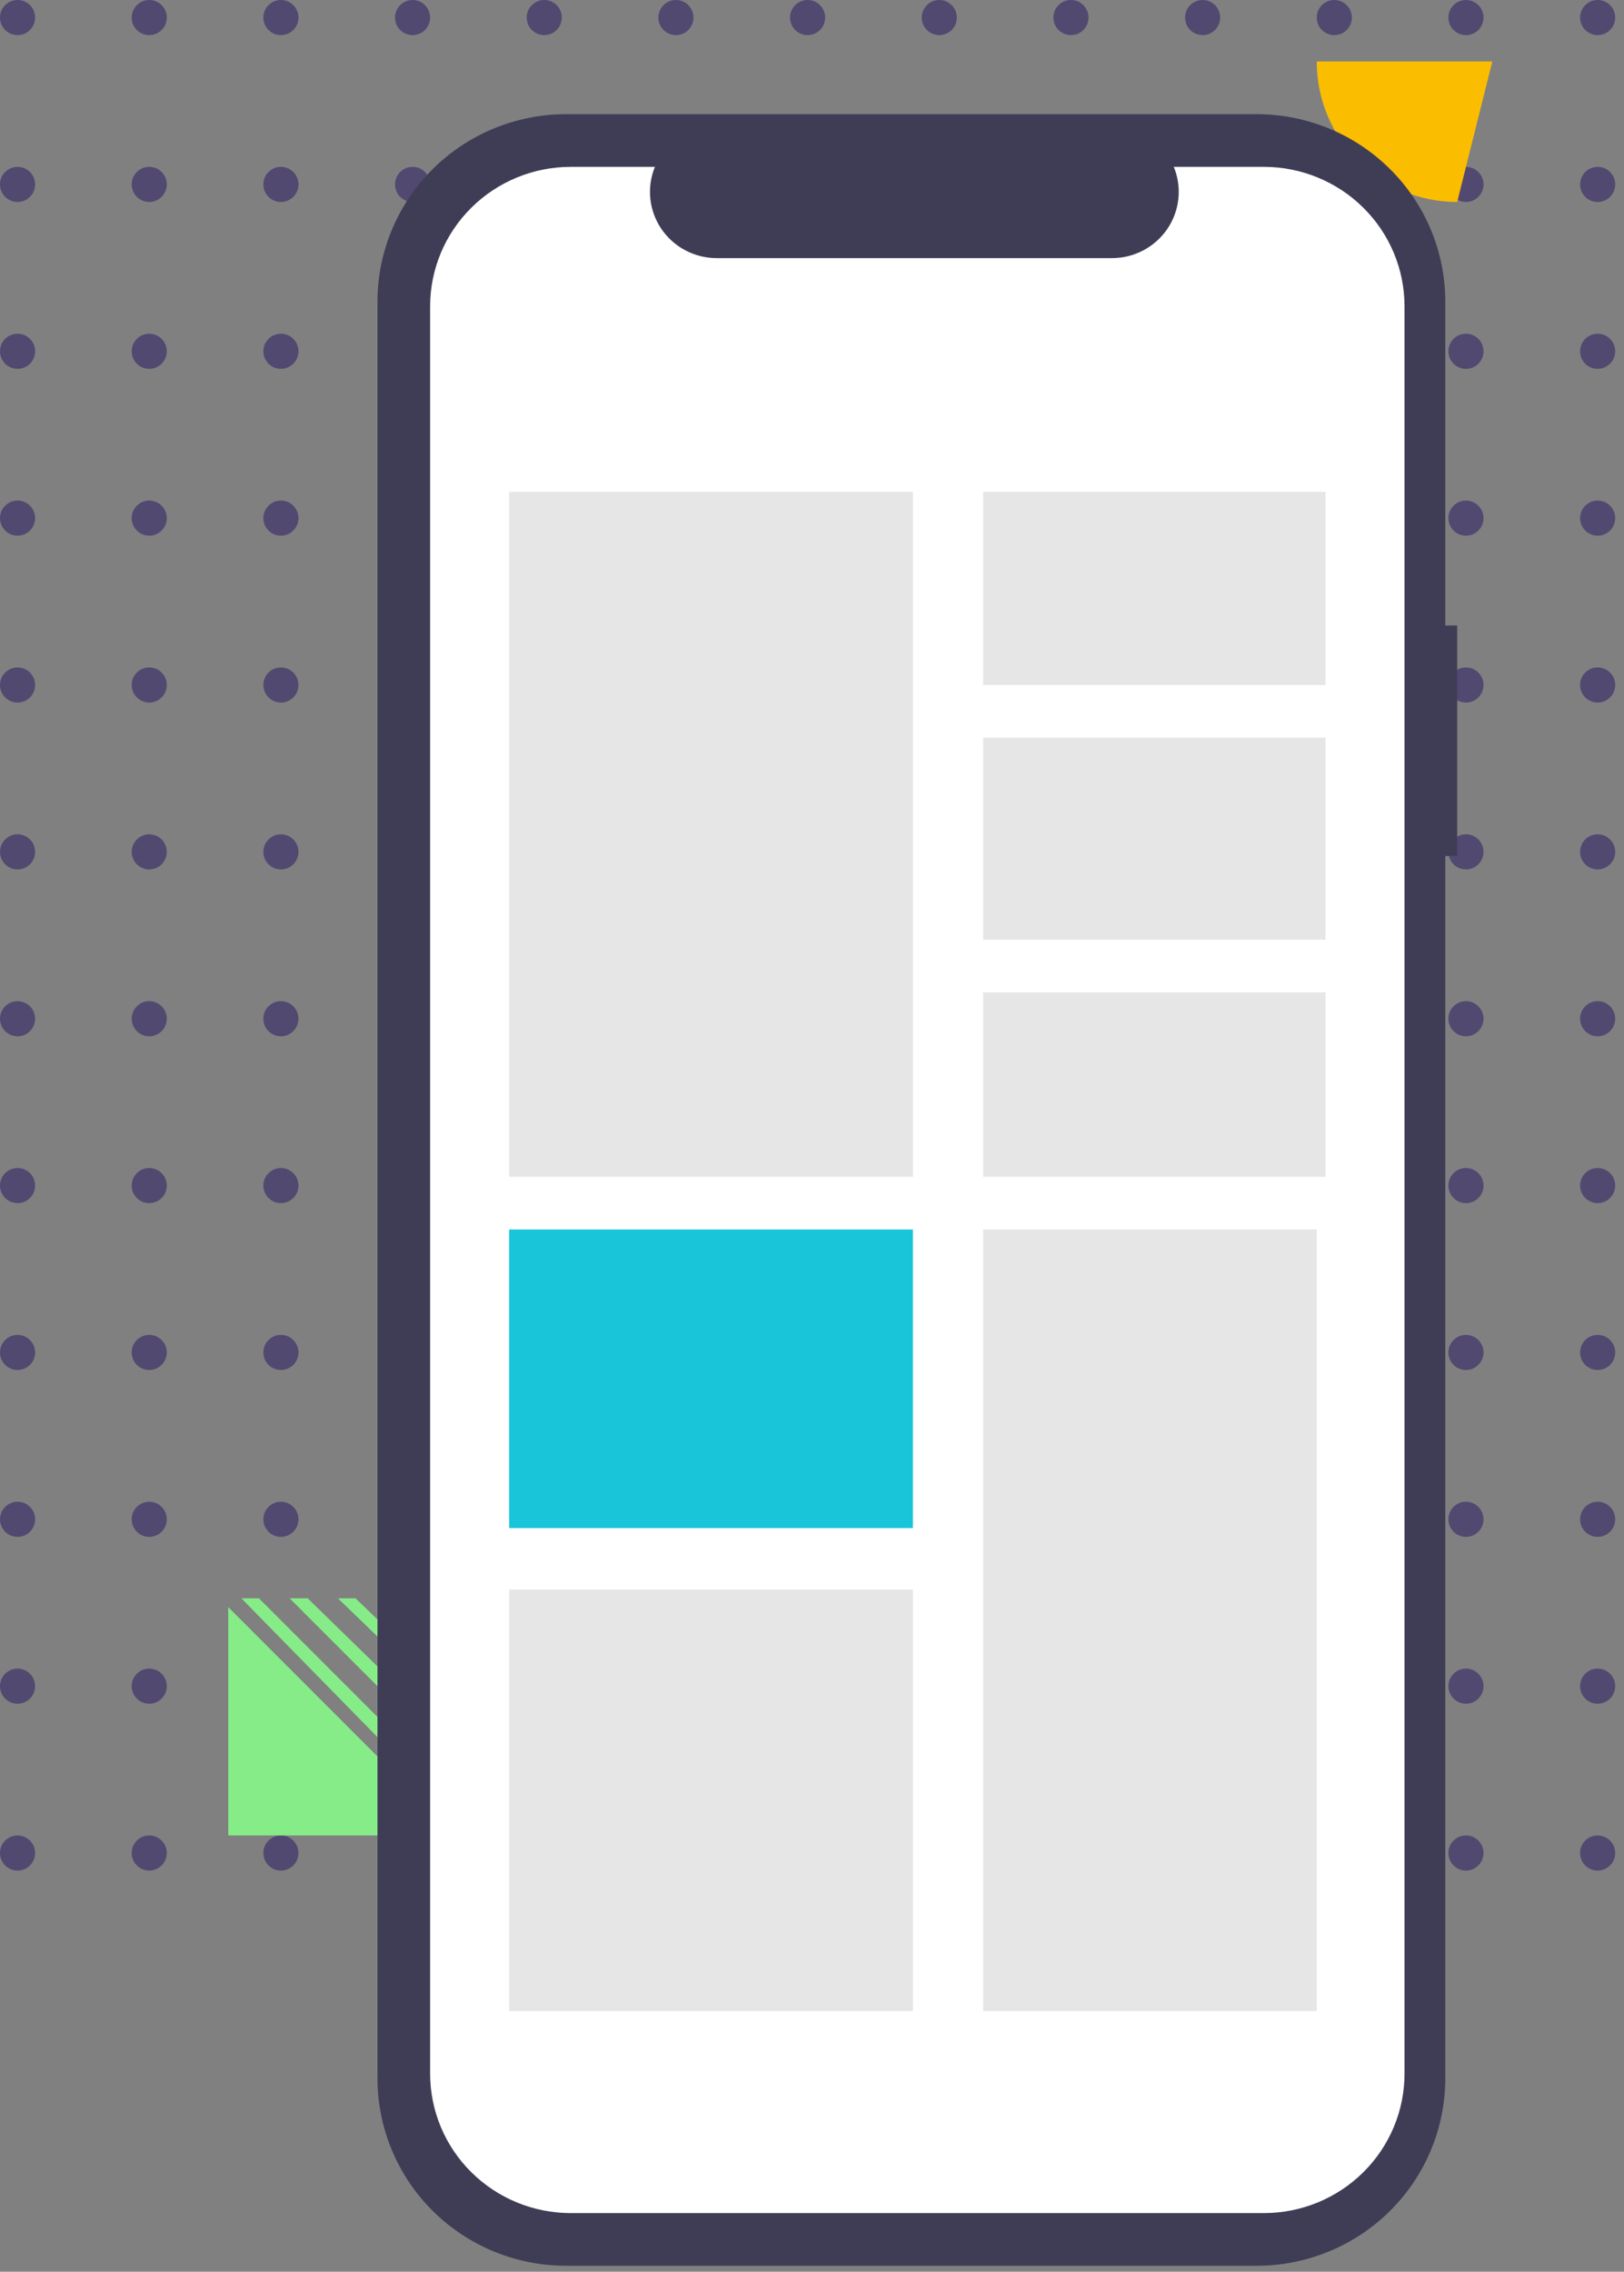 <svg width="113" height="158" viewBox="0 0 113 158" fill="none" xmlns="http://www.w3.org/2000/svg">
<rect x="0" y="0" width="113" height="158" fill="#808080" stroke="none"/>
<circle cx="1.222" cy="1.222" r="1.222" fill="#524971"/>
<circle cx="10.384" cy="1.222" r="1.222" fill="#524971"/>
<circle cx="19.546" cy="1.222" r="1.222" fill="#524971"/>
<circle cx="28.707" cy="1.222" r="1.222" fill="#524971"/>
<circle cx="37.87" cy="1.222" r="1.222" fill="#524971"/>
<circle cx="47.032" cy="1.222" r="1.222" fill="#524971"/>
<circle cx="56.193" cy="1.222" r="1.222" fill="#524971"/>
<circle cx="65.356" cy="1.222" r="1.222" fill="#524971"/>
<circle cx="74.518" cy="1.222" r="1.222" fill="#524971"/>
<circle cx="83.68" cy="1.222" r="1.222" fill="#524971"/>
<circle cx="92.842" cy="1.222" r="1.222" fill="#524971"/>
<circle cx="102.003" cy="1.222" r="1.222" fill="#524971"/>
<circle cx="111.166" cy="1.222" r="1.222" fill="#524971"/>
<circle cx="1.222" cy="12.827" r="1.222" fill="#524971"/>
<circle cx="10.384" cy="12.827" r="1.222" fill="#524971"/>
<circle cx="19.546" cy="12.827" r="1.222" fill="#524971"/>
<circle cx="28.707" cy="12.827" r="1.222" fill="#524971"/>
<circle cx="37.87" cy="12.827" r="1.222" fill="#524971"/>
<circle cx="47.032" cy="12.827" r="1.222" fill="#524971"/>
<circle cx="56.193" cy="12.827" r="1.222" fill="#524971"/>
<circle cx="65.356" cy="12.827" r="1.222" fill="#524971"/>
<circle cx="74.518" cy="12.827" r="1.222" fill="#524971"/>
<circle cx="83.68" cy="12.827" r="1.222" fill="#524971"/>
<circle cx="92.842" cy="12.827" r="1.222" fill="#524971"/>
<circle cx="102.003" cy="12.827" r="1.222" fill="#524971"/>
<circle cx="111.166" cy="12.827" r="1.222" fill="#524971"/>
<circle cx="1.222" cy="24.432" r="1.222" fill="#524971"/>
<circle cx="10.384" cy="24.432" r="1.222" fill="#524971"/>
<circle cx="19.546" cy="24.432" r="1.222" fill="#524971"/>
<circle cx="28.707" cy="24.432" r="1.222" fill="#524971"/>
<circle cx="37.87" cy="24.432" r="1.222" fill="#524971"/>
<circle cx="47.032" cy="24.432" r="1.222" fill="#524971"/>
<circle cx="56.193" cy="24.432" r="1.222" fill="#524971"/>
<circle cx="65.356" cy="24.432" r="1.222" fill="#524971"/>
<circle cx="74.518" cy="24.432" r="1.222" fill="#524971"/>
<circle cx="83.68" cy="24.432" r="1.222" fill="#524971"/>
<circle cx="92.842" cy="24.432" r="1.222" fill="#524971"/>
<circle cx="102.003" cy="24.432" r="1.222" fill="#524971"/>
<circle cx="111.166" cy="24.432" r="1.222" fill="#524971"/>
<circle cx="1.222" cy="36.037" r="1.222" fill="#524971"/>
<circle cx="10.384" cy="36.037" r="1.222" fill="#524971"/>
<circle cx="19.546" cy="36.037" r="1.222" fill="#524971"/>
<circle cx="28.707" cy="36.037" r="1.222" fill="#524971"/>
<circle cx="37.87" cy="36.037" r="1.222" fill="#524971"/>
<circle cx="47.032" cy="36.037" r="1.222" fill="#524971"/>
<circle cx="56.193" cy="36.037" r="1.222" fill="#524971"/>
<circle cx="65.356" cy="36.037" r="1.222" fill="#524971"/>
<circle cx="74.518" cy="36.037" r="1.222" fill="#524971"/>
<circle cx="83.68" cy="36.037" r="1.222" fill="#524971"/>
<circle cx="92.842" cy="36.037" r="1.222" fill="#524971"/>
<circle cx="102.003" cy="36.037" r="1.222" fill="#524971"/>
<circle cx="111.166" cy="36.037" r="1.222" fill="#524971"/>
<circle cx="1.222" cy="47.642" r="1.222" fill="#524971"/>
<circle cx="10.384" cy="47.642" r="1.222" fill="#524971"/>
<circle cx="19.546" cy="47.642" r="1.222" fill="#524971"/>
<circle cx="28.707" cy="47.642" r="1.222" fill="#524971"/>
<circle cx="37.87" cy="47.642" r="1.222" fill="#524971"/>
<circle cx="47.032" cy="47.642" r="1.222" fill="#524971"/>
<circle cx="56.193" cy="47.642" r="1.222" fill="#524971"/>
<circle cx="65.356" cy="47.642" r="1.222" fill="#524971"/>
<circle cx="74.518" cy="47.642" r="1.222" fill="#524971"/>
<circle cx="83.68" cy="47.642" r="1.222" fill="#524971"/>
<circle cx="92.842" cy="47.642" r="1.222" fill="#524971"/>
<circle cx="102.003" cy="47.642" r="1.222" fill="#524971"/>
<circle cx="111.166" cy="47.642" r="1.222" fill="#524971"/>
<circle cx="1.222" cy="59.248" r="1.222" fill="#524971"/>
<circle cx="10.384" cy="59.248" r="1.222" fill="#524971"/>
<circle cx="19.546" cy="59.248" r="1.222" fill="#524971"/>
<circle cx="28.707" cy="59.248" r="1.222" fill="#524971"/>
<circle cx="37.87" cy="59.248" r="1.222" fill="#524971"/>
<circle cx="47.032" cy="59.248" r="1.222" fill="#524971"/>
<circle cx="56.193" cy="59.248" r="1.222" fill="#524971"/>
<circle cx="65.356" cy="59.248" r="1.222" fill="#524971"/>
<circle cx="74.518" cy="59.248" r="1.222" fill="#524971"/>
<circle cx="83.68" cy="59.248" r="1.222" fill="#524971"/>
<circle cx="92.842" cy="59.248" r="1.222" fill="#524971"/>
<circle cx="102.003" cy="59.248" r="1.222" fill="#524971"/>
<circle cx="111.166" cy="59.248" r="1.222" fill="#524971"/>
<circle cx="1.222" cy="70.853" r="1.222" fill="#524971"/>
<circle cx="10.384" cy="70.853" r="1.222" fill="#524971"/>
<circle cx="19.546" cy="70.853" r="1.222" fill="#524971"/>
<circle cx="28.707" cy="70.853" r="1.222" fill="#524971"/>
<circle cx="37.87" cy="70.853" r="1.222" fill="#524971"/>
<circle cx="47.032" cy="70.853" r="1.222" fill="#524971"/>
<circle cx="56.193" cy="70.853" r="1.222" fill="#524971"/>
<circle cx="65.356" cy="70.853" r="1.222" fill="#524971"/>
<circle cx="74.518" cy="70.853" r="1.222" fill="#524971"/>
<circle cx="83.68" cy="70.853" r="1.222" fill="#524971"/>
<circle cx="92.842" cy="70.853" r="1.222" fill="#524971"/>
<circle cx="102.003" cy="70.853" r="1.222" fill="#524971"/>
<circle cx="111.166" cy="70.853" r="1.222" fill="#524971"/>
<circle cx="1.222" cy="82.458" r="1.222" fill="#524971"/>
<circle cx="10.384" cy="82.458" r="1.222" fill="#524971"/>
<circle cx="19.546" cy="82.458" r="1.222" fill="#524971"/>
<circle cx="28.707" cy="82.458" r="1.222" fill="#524971"/>
<circle cx="37.87" cy="82.458" r="1.222" fill="#524971"/>
<circle cx="47.032" cy="82.458" r="1.222" fill="#524971"/>
<circle cx="56.193" cy="82.458" r="1.222" fill="#524971"/>
<circle cx="65.356" cy="82.458" r="1.222" fill="#524971"/>
<circle cx="74.518" cy="82.458" r="1.222" fill="#524971"/>
<circle cx="83.68" cy="82.458" r="1.222" fill="#524971"/>
<circle cx="92.842" cy="82.458" r="1.222" fill="#524971"/>
<circle cx="102.003" cy="82.458" r="1.222" fill="#524971"/>
<circle cx="111.166" cy="82.458" r="1.222" fill="#524971"/>
<circle cx="1.222" cy="94.064" r="1.222" fill="#524971"/>
<circle cx="10.384" cy="94.064" r="1.222" fill="#524971"/>
<circle cx="19.546" cy="94.064" r="1.222" fill="#524971"/>
<circle cx="28.707" cy="94.064" r="1.222" fill="#524971"/>
<circle cx="37.87" cy="94.064" r="1.222" fill="#524971"/>
<circle cx="47.032" cy="94.064" r="1.222" fill="#524971"/>
<circle cx="56.193" cy="94.064" r="1.222" fill="#524971"/>
<circle cx="65.356" cy="94.064" r="1.222" fill="#524971"/>
<circle cx="74.518" cy="94.064" r="1.222" fill="#524971"/>
<circle cx="83.68" cy="94.064" r="1.222" fill="#524971"/>
<circle cx="92.842" cy="94.064" r="1.222" fill="#524971"/>
<circle cx="102.003" cy="94.064" r="1.222" fill="#524971"/>
<circle cx="111.166" cy="94.064" r="1.222" fill="#524971"/>
<circle cx="1.222" cy="105.669" r="1.222" fill="#524971"/>
<circle cx="10.384" cy="105.669" r="1.222" fill="#524971"/>
<circle cx="19.546" cy="105.669" r="1.222" fill="#524971"/>
<circle cx="28.707" cy="105.669" r="1.222" fill="#524971"/>
<circle cx="37.87" cy="105.669" r="1.222" fill="#524971"/>
<circle cx="47.032" cy="105.669" r="1.222" fill="#524971"/>
<circle cx="56.193" cy="105.669" r="1.222" fill="#524971"/>
<circle cx="65.356" cy="105.669" r="1.222" fill="#524971"/>
<circle cx="74.518" cy="105.669" r="1.222" fill="#524971"/>
<circle cx="83.68" cy="105.669" r="1.222" fill="#524971"/>
<circle cx="92.842" cy="105.669" r="1.222" fill="#524971"/>
<circle cx="102.003" cy="105.669" r="1.222" fill="#524971"/>
<circle cx="111.166" cy="105.669" r="1.222" fill="#524971"/>
<circle cx="1.222" cy="117.274" r="1.222" fill="#524971"/>
<circle cx="10.384" cy="117.274" r="1.222" fill="#524971"/>
<circle cx="19.546" cy="117.274" r="1.222" fill="#524971"/>
<circle cx="28.707" cy="117.274" r="1.222" fill="#524971"/>
<circle cx="37.87" cy="117.274" r="1.222" fill="#524971"/>
<circle cx="47.032" cy="117.274" r="1.222" fill="#524971"/>
<circle cx="56.193" cy="117.274" r="1.222" fill="#524971"/>
<circle cx="65.356" cy="117.274" r="1.222" fill="#524971"/>
<circle cx="74.518" cy="117.274" r="1.222" fill="#524971"/>
<circle cx="83.68" cy="117.274" r="1.222" fill="#524971"/>
<circle cx="92.842" cy="117.274" r="1.222" fill="#524971"/>
<circle cx="102.003" cy="117.274" r="1.222" fill="#524971"/>
<circle cx="111.166" cy="117.274" r="1.222" fill="#524971"/>
<circle cx="1.222" cy="128.879" r="1.222" fill="#524971"/>
<circle cx="10.384" cy="128.879" r="1.222" fill="#524971"/>
<circle cx="19.546" cy="128.879" r="1.222" fill="#524971"/>
<circle cx="28.707" cy="128.879" r="1.222" fill="#524971"/>
<circle cx="37.87" cy="128.879" r="1.222" fill="#524971"/>
<circle cx="47.032" cy="128.879" r="1.222" fill="#524971"/>
<circle cx="56.193" cy="128.879" r="1.222" fill="#524971"/>
<circle cx="65.356" cy="128.879" r="1.222" fill="#524971"/>
<circle cx="74.518" cy="128.879" r="1.222" fill="#524971"/>
<circle cx="83.68" cy="128.879" r="1.222" fill="#524971"/>
<circle cx="92.842" cy="128.879" r="1.222" fill="#524971"/>
<circle cx="102.003" cy="128.879" r="1.222" fill="#524971"/>
<circle cx="111.166" cy="128.879" r="1.222" fill="#524971"/>
<path d="M15.881 127.657H31.762L15.881 111.777V127.657Z" fill="#86EC88"/>
<path d="M32.373 127.047L16.798 111.166H18.02L32.373 125.52V127.047Z" fill="#86EC88"/>
<path d="M32.373 123.382L20.157 111.166H21.41L32.373 121.855V123.382Z" fill="#86EC88"/>
<path d="M32.373 119.717L23.517 111.166H24.738L32.373 118.495V119.717Z" fill="#86EC88"/>
<path d="M26.875 111.166L32.373 116.358V114.831L28.402 111.166H26.875Z" fill="#86EC88"/>
<path d="M32.372 112.998L30.54 111.166H32.372V112.998Z" fill="#86EC88"/>
<path d="M91.621 4.276C91.621 9.673 95.996 14.048 101.393 14.048L103.837 4.276H91.621Z" fill="#FBBD00"/>
<path d="M101.393 43.502H100.565V20.977C100.565 17.52 99.183 14.204 96.721 11.759C94.259 9.314 90.921 7.94 87.439 7.94H39.391C37.667 7.94 35.96 8.278 34.368 8.933C32.775 9.588 31.328 10.548 30.109 11.759C28.89 12.969 27.924 14.406 27.264 15.988C26.604 17.57 26.265 19.265 26.265 20.977V144.55C26.265 146.262 26.604 147.957 27.264 149.539C27.923 151.121 28.89 152.558 30.109 153.769C31.328 154.979 32.775 155.939 34.368 156.595C35.96 157.25 37.667 157.587 39.391 157.587H87.439C90.921 157.587 94.259 156.213 96.721 153.769C99.183 151.324 100.565 148.008 100.565 144.55V59.536H101.393V43.502Z" fill="#3F3D56"/>
<path d="M87.938 11.605H81.674C81.962 12.305 82.072 13.064 81.994 13.816C81.917 14.567 81.653 15.288 81.228 15.916C80.802 16.543 80.228 17.057 79.555 17.412C78.882 17.767 78.131 17.953 77.368 17.953H49.876C49.113 17.953 48.362 17.767 47.689 17.412C47.016 17.057 46.441 16.543 46.016 15.916C45.591 15.288 45.327 14.567 45.25 13.816C45.172 13.064 45.282 12.305 45.57 11.605H39.719C37.123 11.605 34.633 12.627 32.797 14.446C30.961 16.265 29.929 18.732 29.929 21.304V144.224C29.929 145.497 30.182 146.758 30.674 147.935C31.166 149.112 31.887 150.181 32.797 151.081C33.706 151.982 34.785 152.696 35.973 153.184C37.16 153.671 38.434 153.922 39.719 153.922H87.938C89.224 153.922 90.497 153.671 91.685 153.184C92.873 152.696 93.952 151.982 94.861 151.081C95.77 150.181 96.491 149.112 96.983 147.935C97.475 146.758 97.728 145.497 97.728 144.224V21.304C97.728 20.03 97.475 18.769 96.983 17.592C96.491 16.416 95.77 15.346 94.861 14.446C93.952 13.545 92.872 12.831 91.685 12.344C90.497 11.856 89.224 11.605 87.938 11.605Z" fill="white"/>
<path d="M63.524 34.205H35.427V81.847H63.524V34.205Z" fill="#E6E6E6"/>
<path d="M91.62 85.512H68.41V139.874H91.62V85.512Z" fill="#E6E6E6"/>
<path d="M92.231 34.205H68.41V47.642H92.231V34.205Z" fill="#E6E6E6"/>
<path d="M92.231 51.307H68.41V65.356H92.231V51.307Z" fill="#E6E6E6"/>
<path d="M92.231 69.02H68.41V81.847H92.231V69.02Z" fill="#E6E6E6"/>
<path d="M63.524 85.512H35.427V106.28H63.524V85.512Z" fill="#18C5D9"/>
<path d="M63.524 110.555H35.427V139.874H63.524V110.555Z" fill="#E6E6E6"/>
</svg>

